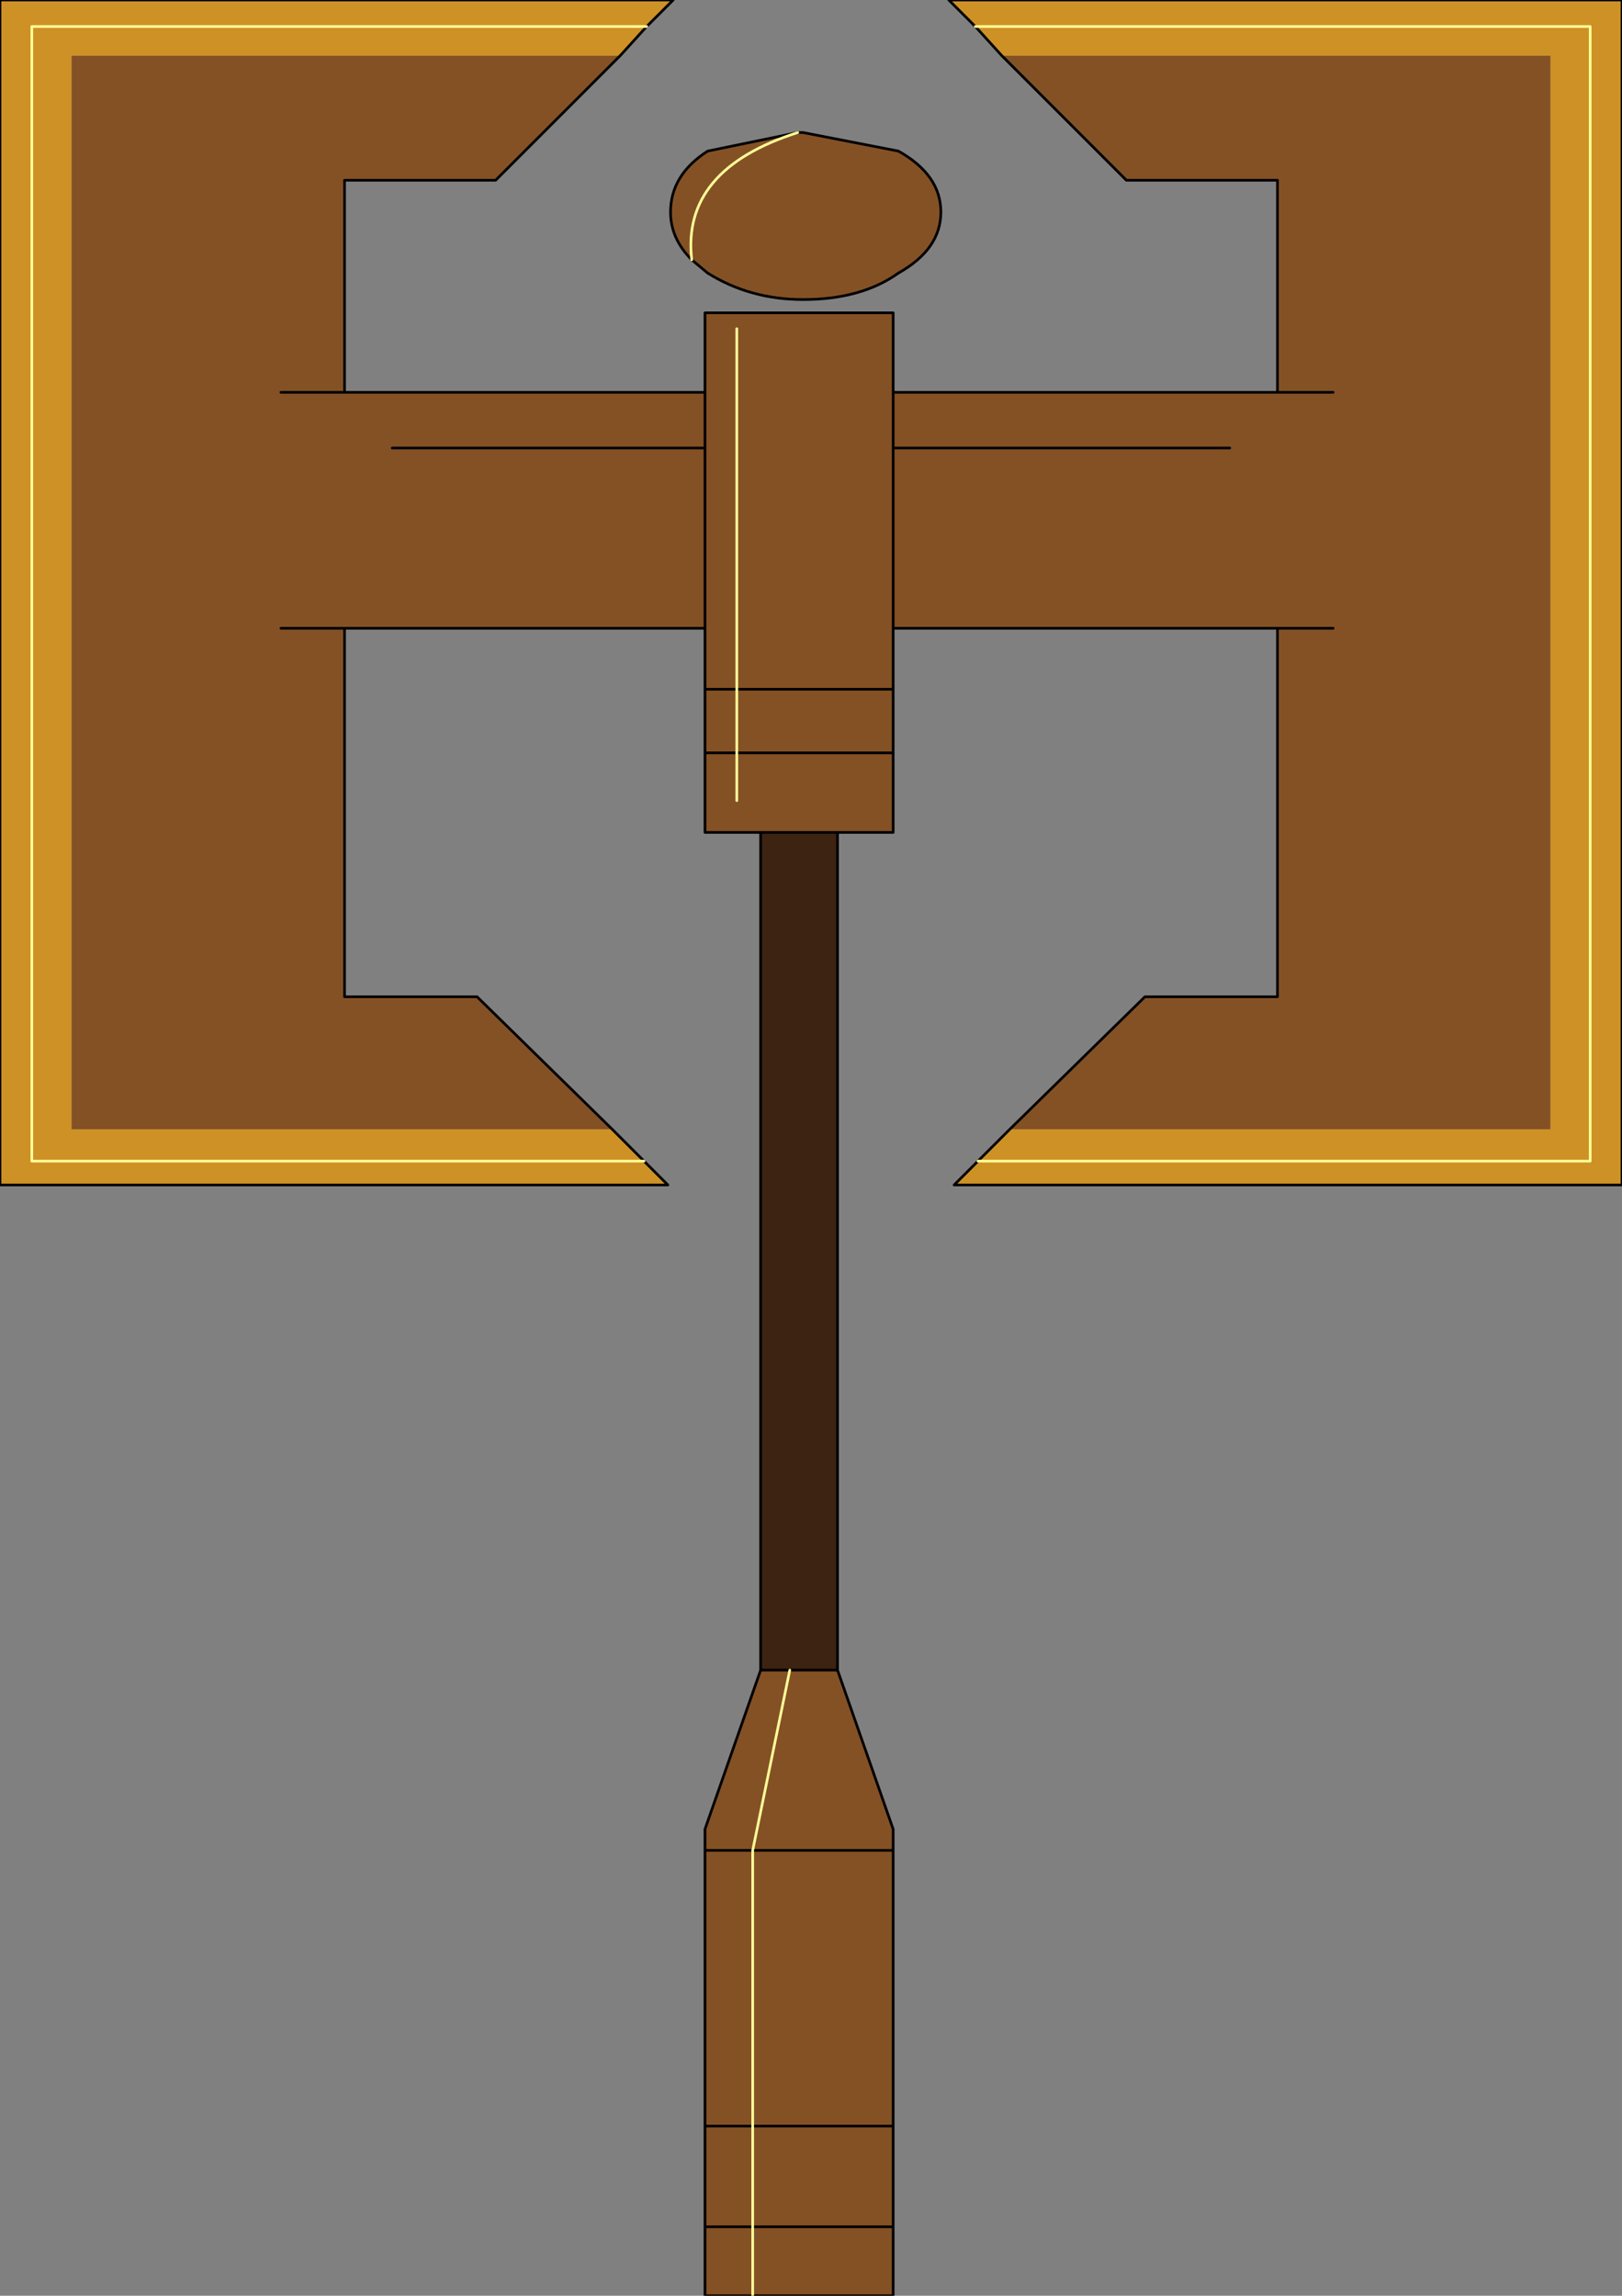 <?xml version="1.0" encoding="UTF-8" standalone="no"?>
<svg xmlns:xlink="http://www.w3.org/1999/xlink" height="43.3px" width="30.6px" xmlns="http://www.w3.org/2000/svg">
  <rect width="100%" height="100%" fill="#808080" stroke="none"/>
  <g transform="matrix(1.0, 0.0, 0.0, 1.0, 14.9, 37.25)">
    <path d="M-3.2 -36.2 L-5.55 -33.85 -8.4 -33.85 -8.4 -29.85 -1.6 -29.85 -1.6 -31.35 1.95 -31.35 1.95 -29.85 9.2 -29.85 9.2 -33.85 6.35 -33.85 4.0 -36.2 14.35 -36.2 14.35 -15.95 4.15 -15.95 6.7 -18.45 9.2 -18.45 9.2 -25.4 1.95 -25.4 1.95 -24.25 1.95 -23.05 1.95 -21.55 0.9 -21.55 -0.55 -21.55 -1.6 -21.55 -1.6 -23.05 -1.6 -24.25 -1.6 -25.4 -8.4 -25.4 -8.4 -18.45 -5.9 -18.45 -3.35 -15.95 -13.55 -15.95 -13.55 -36.2 -3.2 -36.2 M0.9 -5.75 L1.95 -2.75 1.95 -2.35 1.95 2.85 1.95 4.75 1.95 6.05 -0.7 6.05 -1.6 6.05 -1.6 4.75 -1.6 2.85 -1.6 -2.35 -1.6 -2.75 -0.55 -5.75 0.0 -5.75 -0.7 -2.35 0.0 -5.75 0.9 -5.75 M2.05 -32.1 Q1.35 -31.6 0.25 -31.6 -0.75 -31.6 -1.55 -32.1 L-1.85 -32.35 Q-2.25 -32.75 -2.25 -33.25 -2.25 -33.95 -1.55 -34.4 L0.15 -34.75 0.25 -34.75 2.05 -34.4 Q2.85 -33.95 2.85 -33.25 2.85 -32.55 2.05 -32.1 M10.25 -29.85 L9.2 -29.85 10.25 -29.85 M1.95 -28.8 L1.95 -29.85 1.95 -28.8 8.3 -28.8 1.95 -28.8 1.95 -25.4 1.95 -28.8 M-1.6 -28.8 L-7.5 -28.8 -1.6 -28.8 -1.6 -29.85 -1.6 -28.8 -1.6 -25.4 -1.6 -28.8 M-9.6 -29.85 L-8.4 -29.85 -9.6 -29.85 M-9.6 -25.4 L-8.4 -25.4 -9.6 -25.4 M10.25 -25.4 L9.2 -25.4 10.25 -25.4 M-1.0 -23.05 L-1.6 -23.05 -1.0 -23.05 -1.0 -24.25 -1.0 -23.05 -1.0 -22.15 -1.0 -23.05 1.95 -23.05 -1.0 -23.05 M-1.6 -24.25 L-1.0 -24.25 -1.6 -24.25 M-0.7 -2.35 L-1.6 -2.35 -0.7 -2.35 -0.7 2.85 -0.7 4.75 -0.7 2.85 -0.7 -2.35 1.95 -2.35 -0.7 -2.35 M-1.0 -31.05 L-1.0 -24.25 -1.0 -31.05 M-1.6 2.85 L-0.7 2.85 -1.6 2.85 M1.95 4.75 L-0.7 4.75 -1.6 4.75 -0.7 4.75 1.95 4.75 M-0.7 6.05 L-0.7 4.75 -0.7 6.05 M1.95 2.85 L-0.7 2.85 1.95 2.85 M-1.0 -24.25 L1.95 -24.25 -1.0 -24.25 M0.15 -34.75 Q-2.05 -34.05 -1.85 -32.35 -2.05 -34.05 0.15 -34.75" fill="#845125" fill-rule="evenodd" stroke="none"/>
    <path d="M4.0 -36.2 L3.5 -36.75 3.0 -37.25 15.7 -37.25 15.7 -14.9 14.35 -14.9 3.1 -14.9 3.55 -15.35 4.15 -15.95 14.35 -15.95 14.35 -36.2 4.0 -36.2 M-3.35 -15.95 L-2.75 -15.35 -2.3 -14.9 -13.55 -14.9 -14.9 -14.9 -14.9 -37.25 -2.2 -37.25 -2.7 -36.75 -3.2 -36.2 -13.55 -36.2 -13.55 -15.95 -3.35 -15.95 M3.55 -15.35 L15.1 -15.35 15.1 -36.75 3.5 -36.75 15.1 -36.75 15.1 -15.35 3.55 -15.35 M-2.75 -15.35 L-14.3 -15.35 -14.3 -36.75 -2.7 -36.75 -14.3 -36.75 -14.3 -15.35 -2.75 -15.35" fill="#ce9125" fill-rule="evenodd" stroke="none"/>
    <path d="M0.9 -21.55 L0.9 -5.75 0.0 -5.75 -0.55 -5.75 -0.55 -21.55 0.9 -21.55" fill="#3d2312" fill-rule="evenodd" stroke="none"/>
    <path d="M-3.2 -36.2 L-5.55 -33.85 -8.4 -33.85 -8.4 -29.85 -1.6 -29.85 -1.6 -31.35 1.95 -31.35 1.95 -29.85 9.2 -29.85 9.2 -33.85 6.35 -33.85 4.0 -36.2 3.5 -36.75 3.0 -37.25 15.7 -37.25 15.7 -14.9 14.35 -14.9 3.1 -14.9 3.55 -15.35 4.15 -15.95 6.7 -18.45 9.2 -18.45 9.2 -25.4 1.95 -25.4 1.95 -24.25 1.95 -23.05 1.95 -21.55 0.9 -21.55 0.9 -5.75 1.95 -2.75 1.95 -2.35 1.95 2.85 1.95 4.75 1.95 6.05 -0.7 6.05 -1.6 6.05 -1.6 4.75 -1.6 2.85 -1.6 -2.35 -1.6 -2.75 -0.55 -5.75 -0.55 -21.55 -1.6 -21.55 -1.6 -23.05 -1.6 -24.25 -1.6 -25.4 -8.4 -25.4 -8.4 -18.45 -5.9 -18.45 -3.35 -15.95 -2.75 -15.35 -2.3 -14.9 -13.55 -14.9 -14.9 -14.9 -14.9 -37.25 -2.2 -37.25 -2.7 -36.75 -3.2 -36.2 M2.05 -32.1 Q1.35 -31.6 0.25 -31.6 -0.75 -31.6 -1.55 -32.1 L-1.85 -32.35 Q-2.25 -32.75 -2.25 -33.25 -2.25 -33.95 -1.55 -34.4 L0.15 -34.75 0.25 -34.75 2.05 -34.4 Q2.85 -33.95 2.85 -33.25 2.85 -32.55 2.05 -32.1 M8.3 -28.8 L1.95 -28.8 1.95 -25.4 M1.95 -29.85 L1.95 -28.8 M9.2 -29.85 L10.25 -29.85 M9.2 -25.4 L10.25 -25.4 M-8.4 -25.4 L-9.6 -25.4 M-8.4 -29.85 L-9.6 -29.85 M-1.6 -29.85 L-1.6 -28.8 -1.6 -25.4 M-7.5 -28.8 L-1.6 -28.8 M-1.6 -23.05 L-1.0 -23.05 1.95 -23.05 M-1.0 -24.25 L-1.6 -24.25 M-1.6 -2.35 L-0.7 -2.35 1.95 -2.35 M0.0 -5.75 L-0.55 -5.75 M-0.7 2.85 L-1.6 2.85 M-1.6 4.75 L-0.7 4.75 1.95 4.75 M0.9 -5.75 L0.0 -5.75 M-0.7 2.85 L1.95 2.85 M0.9 -21.55 L-0.55 -21.55 M1.95 -24.25 L-1.0 -24.25" fill="none" stroke="#000000" stroke-linecap="round" stroke-linejoin="round" stroke-width="0.05"/>
    <path d="M3.5 -36.75 L15.1 -36.75 15.1 -15.35 3.55 -15.35 M-2.7 -36.75 L-14.3 -36.75 -14.3 -15.35 -2.75 -15.35 M-1.0 -23.05 L-1.0 -24.25 -1.0 -31.05 M-1.0 -23.05 L-1.0 -22.15 M-0.7 -2.35 L0.0 -5.75 M-0.7 4.75 L-0.7 2.85 -0.7 -2.35 M-0.7 4.75 L-0.7 6.05 M-1.85 -32.35 Q-2.05 -34.05 0.15 -34.75" fill="none" stroke="#ffff99" stroke-linecap="round" stroke-linejoin="round" stroke-width="0.05"/>
  </g>
</svg>
